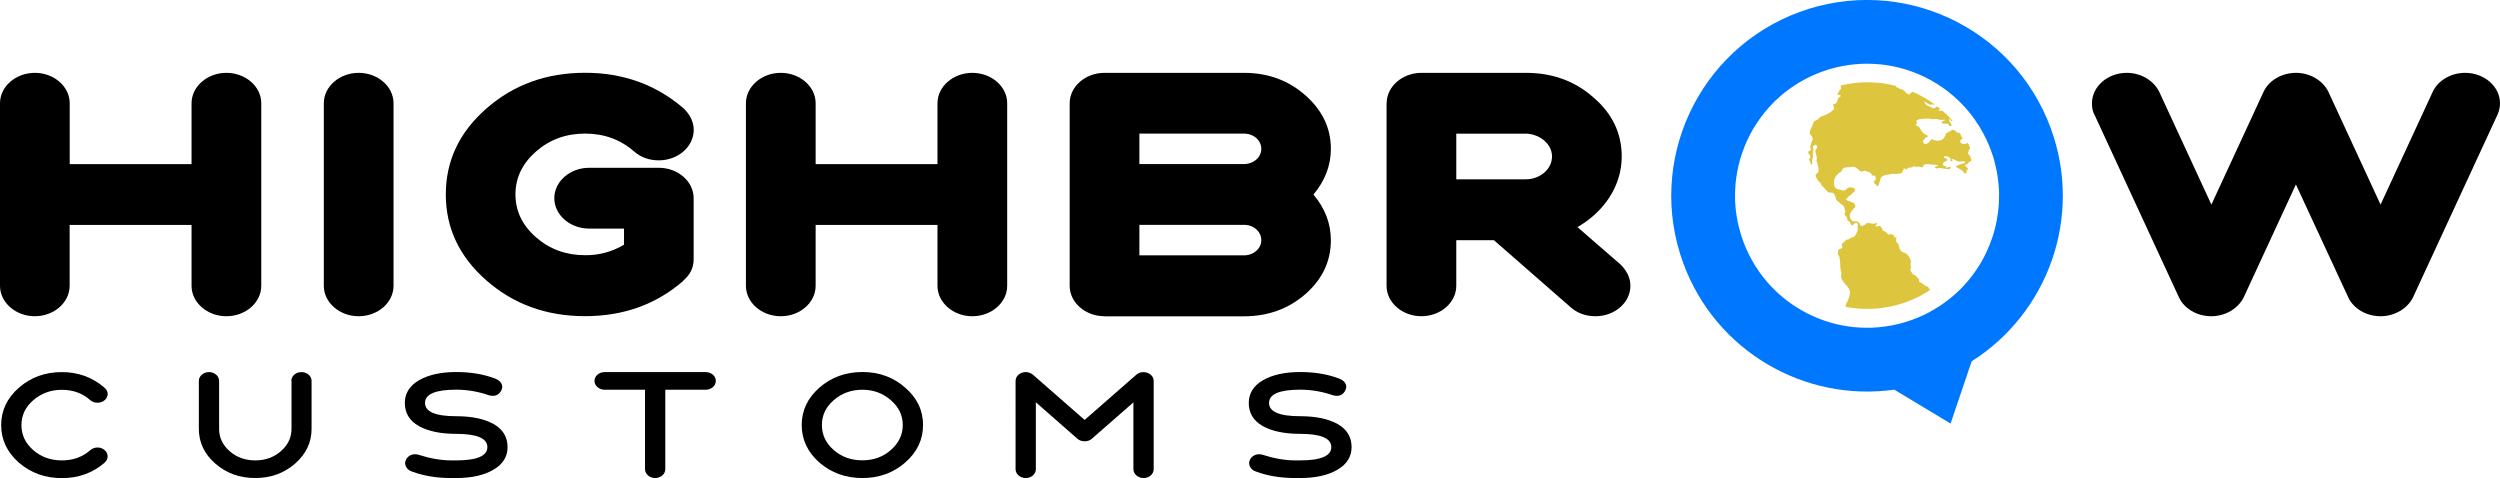 <?xml version="1.0" encoding="utf-8"?>
<!-- Generator: Adobe Illustrator 27.3.1, SVG Export Plug-In . SVG Version: 6.00 Build 0)  -->
<svg version="1.1" id="Слой_1" xmlns="http://www.w3.org/2000/svg" xmlns:xlink="http://www.w3.org/1999/xlink" x="0px" y="0px"
	 viewBox="0 0 342.86 65.56" style="enable-background:new 0 0 342.86 65.56;" xml:space="preserve">
<style type="text/css">
	.st0{fill:#0077FF;}
	.st1{fill:#DDC63E;}
</style>
<g>
	<g>
		<path d="M14.19,53.05c0.39,0.3,0.58,0.63,0.58,0.97c0,0.67-0.62,1.21-1.39,1.21c-0.39,0-0.74-0.12-0.99-0.34
			c-1.06-0.95-2.36-1.43-3.9-1.43c-1.52,0-2.84,0.48-3.93,1.43c-1.09,0.95-1.62,2.08-1.62,3.41c0,1.33,0.53,2.48,1.62,3.43
			c1.09,0.95,2.4,1.41,3.93,1.41s2.82-0.46,3.9-1.41c0.55-0.48,1.43-0.48,1.96,0c0.55,0.46,0.55,1.23,0,1.72
			c-1.62,1.41-3.58,2.12-5.87,2.12s-4.25-0.71-5.89-2.12c-1.62-1.43-2.43-3.15-2.43-5.15c0-2,0.81-3.71,2.43-5.13
			c1.64-1.43,3.6-2.14,5.89-2.14C10.63,51.03,12.55,51.69,14.19,53.05z"/>
		<path d="M39.95,52.24c0-0.67,0.62-1.21,1.39-1.21s1.39,0.54,1.39,1.21v6.56c0,1.88-0.76,3.47-2.26,4.78
			c-1.5,1.31-3.33,1.98-5.47,1.98c-2.15,0-3.97-0.67-5.47-1.98c-1.5-1.31-2.26-2.91-2.26-4.78v-6.56c0-0.67,0.62-1.21,1.39-1.21
			c0.76,0,1.39,0.54,1.39,1.21v6.66c0.02,1.19,0.53,2.18,1.48,3.01c0.97,0.83,2.13,1.23,3.49,1.23s2.54-0.42,3.51-1.27
			c0.97-0.85,1.45-1.88,1.45-3.07V52.24z"/>
		<path d="M62.57,63.14c2.84,0,4.27-0.61,4.27-1.82c0-1.21-1.43-1.82-4.27-1.82c-2.15,0-3.86-0.36-5.13-1.07
			c-1.27-0.71-1.92-1.78-1.92-3.17c0-1.31,0.65-2.36,1.94-3.11c1.32-0.75,3-1.13,5.1-1.13c2.01,0,3.79,0.3,5.38,0.91
			c0.76,0.3,1.13,0.91,0.85,1.53c-0.32,0.71-0.9,0.97-1.73,0.75c-1.43-0.5-2.93-0.77-4.5-0.77c-2.84,0-4.27,0.61-4.27,1.82
			s1.43,1.82,4.27,1.82c2.15,0,3.86,0.36,5.13,1.07c1.27,0.71,1.92,1.78,1.92,3.17c0,1.31-0.65,2.36-1.96,3.11
			c-1.29,0.75-2.98,1.13-5.08,1.13h-0.69c-2.01,0-3.79-0.3-5.38-0.89c-0.72-0.22-1.13-0.95-0.85-1.57c0.3-0.67,1.04-0.95,1.76-0.73
			c1.55,0.5,3.05,0.77,4.48,0.77H62.57z"/>
		<path d="M88.46,53.45h-5.54c-0.76,0-1.39-0.55-1.39-1.21c0-0.67,0.62-1.21,1.39-1.21h13.86c0.76,0,1.39,0.54,1.39,1.21
			c0,0.67-0.62,1.21-1.39,1.21h-5.54v10.9c0,0.67-0.62,1.21-1.39,1.21c-0.76,0-1.39-0.55-1.39-1.21V53.45z"/>
		<path d="M109.95,58.29c0-2,0.81-3.71,2.43-5.13c1.64-1.43,3.6-2.14,5.89-2.14c2.29,0,4.25,0.71,5.87,2.14
			c1.64,1.41,2.45,3.13,2.45,5.13c0,2-0.81,3.71-2.45,5.15c-1.62,1.41-3.58,2.12-5.87,2.12c-2.29,0-4.25-0.71-5.89-2.12
			C110.76,62.01,109.95,60.29,109.95,58.29z M112.72,58.29c0,1.33,0.53,2.48,1.62,3.43c1.09,0.95,2.4,1.41,3.93,1.41
			c1.52,0,2.82-0.46,3.9-1.41c1.09-0.95,1.64-2.1,1.64-3.43c0-1.33-0.55-2.46-1.64-3.41c-1.09-0.95-2.38-1.43-3.9-1.43
			c-1.52,0-2.84,0.48-3.93,1.43C113.25,55.83,112.72,56.96,112.72,58.29z"/>
		<path d="M155.46,55.17l-5.73,5.01c-0.25,0.22-0.58,0.34-0.97,0.34c-0.39,0-0.74-0.12-0.99-0.34l-5.71-5.01v9.18
			c0,0.67-0.62,1.21-1.39,1.21c-0.76,0-1.39-0.55-1.39-1.21V52.24c0-0.67,0.62-1.21,1.39-1.21c0.35,0,0.67,0.12,0.97,0.34l7.11,6.22
			l7.09-6.2c0.88-0.77,2.38-0.2,2.38,0.85v12.11c0,0.67-0.62,1.21-1.39,1.21c-0.76,0-1.39-0.55-1.39-1.21V55.17z"/>
		<path d="M178.31,63.14c2.84,0,4.27-0.61,4.27-1.82c0-1.21-1.43-1.82-4.27-1.82c-2.15,0-3.86-0.36-5.13-1.07
			c-1.27-0.71-1.92-1.78-1.92-3.17c0-1.31,0.65-2.36,1.94-3.11c1.32-0.75,3-1.13,5.11-1.13c2.01,0,3.79,0.3,5.38,0.91
			c0.76,0.3,1.13,0.91,0.85,1.53c-0.32,0.71-0.9,0.97-1.73,0.75c-1.43-0.5-2.93-0.77-4.5-0.77c-2.84,0-4.27,0.61-4.27,1.82
			s1.43,1.82,4.27,1.82c2.15,0,3.86,0.36,5.13,1.07c1.27,0.71,1.92,1.78,1.92,3.17c0,1.31-0.65,2.36-1.96,3.11
			c-1.29,0.75-2.98,1.13-5.08,1.13h-0.69c-2.01,0-3.79-0.3-5.38-0.89c-0.72-0.22-1.13-0.95-0.85-1.57c0.3-0.67,1.04-0.95,1.76-0.73
			c1.55,0.5,3.05,0.77,4.48,0.77H178.31z"/>
	</g>
	<path d="M0,14.16c0-2.29,2.15-4.17,4.78-4.17c2.63,0,4.78,1.88,4.78,4.17v8.35h16.71v-8.35c0-2.29,2.15-4.17,4.78-4.17
		c2.63,0,4.78,1.88,4.78,4.17V39.2c0,2.29-2.15,4.17-4.78,4.17c-2.63,0-4.78-1.88-4.78-4.17v-8.35H9.55v8.35
		c0,2.29-2.15,4.17-4.78,4.17C2.15,43.37,0,41.49,0,39.2V14.16z"/>
	<path d="M44.41,14.16c0-2.29,2.15-4.17,4.78-4.17c2.63,0,4.78,1.88,4.78,4.17V39.2c0,2.29-2.15,4.17-4.78,4.17
		c-2.63,0-4.78-1.88-4.78-4.17V14.16z"/>
	<path d="M85.58,33.56v-2.21H80.8c-2.63,0-4.78-1.88-4.78-4.17s2.15-4.17,4.78-4.17h9.55c2.63,0,4.78,1.88,4.78,4.17v8.34
		c0,1.21-0.48,2.17-1.43,2.96h0.05c-3.72,3.25-8.21,4.88-13.51,4.88c-5.3,0-9.79-1.63-13.51-4.88c-3.72-3.25-5.59-7.18-5.59-11.81
		s1.86-8.55,5.59-11.81c3.73-3.25,8.21-4.88,13.51-4.88c5.21,0,9.74,1.63,13.51,4.88c0.91,0.88,1.39,1.88,1.39,2.96
		c0,2.29-2.15,4.17-4.78,4.17c-1.34,0-2.48-0.42-3.39-1.21c-1.86-1.63-4.11-2.46-6.73-2.46c-2.63,0-4.87,0.83-6.73,2.46
		c-1.86,1.63-2.82,3.59-2.82,5.88s0.96,4.26,2.82,5.88c1.86,1.63,4.11,2.46,6.73,2.46C82.19,35.02,83.96,34.52,85.58,33.56z"/>
	<path d="M102.3,14.16c0-2.29,2.15-4.17,4.78-4.17c2.63,0,4.78,1.88,4.78,4.17v8.35h16.71v-8.35c0-2.29,2.15-4.17,4.78-4.17
		c2.63,0,4.78,1.88,4.78,4.17V39.2c0,2.29-2.15,4.17-4.78,4.17c-2.63,0-4.78-1.88-4.78-4.17v-8.35h-16.71v8.35
		c0,2.29-2.15,4.17-4.78,4.17c-2.63,0-4.78-1.88-4.78-4.17V14.16z"/>
	<path d="M151.48,43.37c-2.63,0-4.78-1.88-4.78-4.17V14.16c0-2.29,2.15-4.17,4.78-4.17h19.29c3.25,0.04,6.02,1.08,8.31,3.13
		c2.29,2.04,3.44,4.46,3.44,7.3c0,2.29-0.81,4.38-2.39,6.26c1.58,1.88,2.39,3.96,2.39,6.26c0,2.88-1.15,5.34-3.49,7.39
		c-2.34,2.04-5.16,3.05-8.45,3.05H151.48z M156.26,18.33v4.17h14.33c1.34,0,2.39-0.92,2.39-2.09s-1.05-2.09-2.39-2.09H156.26z
		 M156.26,30.85v4.17h14.33c1.34,0,2.39-0.92,2.39-2.09c0-1.13-1-2.04-2.2-2.09H156.26z"/>
	<path d="M190.17,14.16c0-2.29,2.15-4.17,4.78-4.17h14.33c3.63,0,6.73,1.13,9.26,3.38c2.58,2.21,3.87,4.92,3.87,8.1
		c0,4.01-2.39,7.55-6.07,9.68l5.87,5.09c0.91,0.88,1.39,1.88,1.39,2.96c0,2.29-2.15,4.17-4.78,4.17c-1.34,0-2.48-0.42-3.39-1.21
		l-10.55-9.22h-5.16v6.26c0,2.29-2.15,4.17-4.78,4.17c-2.63,0-4.78-1.88-4.78-4.17V14.16z M199.72,18.33v6.26h9.55
		c1.96,0,3.58-1.42,3.58-3.13c0-1.67-1.58-3-3.44-3.13H199.72z"/>
	<path d="M314.87,25.3l-7.16,15.48c-0.76,1.54-2.53,2.59-4.44,2.59c-1.96,0-3.72-1.04-4.44-2.59l-11.6-25.08
		c-0.24-0.42-0.33-0.92-0.33-1.54c0-2.29,2.15-4.17,4.78-4.17c1.91,0,3.68,1.04,4.44,2.59l7.16,15.48l7.16-15.48
		c0.72-1.54,2.48-2.59,4.44-2.59c1.91,0,3.68,1.04,4.44,2.59l7.16,15.48l7.16-15.48c0.72-1.54,2.48-2.59,4.44-2.59
		c2.63,0,4.78,1.88,4.78,4.17c0,0.5-0.1,1-0.33,1.54l-11.6,25.08c-0.76,1.54-2.53,2.59-4.44,2.59c-1.96,0-3.72-1.04-4.44-2.59
		L314.87,25.3z"/>
	<g>
		<path class="st0" d="M281.26,17.61c-5.1-13.92-20.53-21.07-34.45-15.97c-13.92,5.1-21.07,20.53-15.96,34.45
			c4.44,12.1,16.67,19.08,28.94,17.35l7.72,4.65l2.89-8.54C280.87,42.94,285.69,29.71,281.26,17.61z M274.13,27.92
			c-0.01,0.15-0.02,0.29-0.03,0.44c-0.05,0.59-0.13,1.18-0.24,1.76c-0.05,0.29-0.12,0.59-0.18,0.88c-0.07,0.29-0.15,0.58-0.23,0.88
			c-0.08,0.29-0.18,0.58-0.28,0.87c-0.2,0.58-0.43,1.15-0.69,1.72c-0.26,0.57-0.55,1.11-0.86,1.64c-0.16,0.26-0.32,0.52-0.49,0.77
			c-0.17,0.25-0.34,0.5-0.52,0.74c-0.18,0.24-0.36,0.48-0.55,0.71c-0.38,0.46-0.78,0.9-1.19,1.32c-0.21,0.21-0.42,0.41-0.64,0.61
			c-0.22,0.2-0.44,0.39-0.67,0.57c-0.11,0.09-0.23,0.18-0.34,0.27c-0.23,0.18-0.46,0.35-0.7,0.52c-0.15,0.1-0.3,0.21-0.45,0.31
			c-0.58,0.38-1.17,0.73-1.78,1.04c-0.39,0.2-0.78,0.38-1.18,0.55c-0.27,0.11-0.54,0.22-0.81,0.32c-0.27,0.1-0.54,0.19-0.82,0.28
			c-1.24,0.39-2.53,0.65-3.84,0.76c-0.29,0.03-0.58,0.04-0.87,0.06c-0.58,0.02-1.17,0.02-1.76-0.02c-0.29-0.02-0.59-0.04-0.88-0.07
			c-0.61-0.07-1.22-0.16-1.82-0.29c-0.9-0.19-1.8-0.46-2.69-0.8c-0.39-0.15-0.78-0.31-1.16-0.49c-1.84-0.85-3.47-1.98-4.87-3.3
			c-0.21-0.2-0.42-0.41-0.63-0.63c-0.41-0.43-0.79-0.87-1.15-1.33c-0.18-0.23-0.35-0.46-0.52-0.7c-0.76-1.07-1.39-2.22-1.9-3.42
			c-0.11-0.27-0.22-0.54-0.32-0.81c-0.1-0.27-0.19-0.55-0.28-0.82c-0.13-0.42-0.24-0.83-0.35-1.26c-0.2-0.85-0.34-1.71-0.42-2.58
			c-0.03-0.29-0.04-0.58-0.06-0.87c-0.01-0.15-0.01-0.29-0.01-0.44c0-0.29,0-0.59,0.01-0.88c0.01-0.29,0.03-0.59,0.05-0.88
			c0.05-0.59,0.13-1.18,0.24-1.77c0.05-0.29,0.12-0.59,0.18-0.88c0.07-0.29,0.15-0.58,0.23-0.88c0.08-0.29,0.18-0.58,0.28-0.87
			c0.2-0.58,0.43-1.15,0.69-1.72c0.26-0.57,0.55-1.11,0.86-1.64c0.16-0.26,0.32-0.52,0.49-0.77c0.17-0.25,0.34-0.5,0.52-0.74
			c0.18-0.24,0.36-0.48,0.55-0.71c0.38-0.46,0.78-0.9,1.19-1.32c0.1-0.1,0.21-0.21,0.32-0.31c0.32-0.3,0.65-0.6,0.99-0.88
			c0.11-0.09,0.23-0.18,0.34-0.27c0.23-0.18,0.46-0.35,0.7-0.52c0.72-0.5,1.46-0.96,2.24-1.35c0.39-0.2,0.78-0.38,1.18-0.55
			c0.27-0.11,0.54-0.22,0.81-0.32c0.27-0.1,0.55-0.19,0.82-0.28c0.13-0.04,0.26-0.08,0.4-0.12c1.12-0.32,2.27-0.54,3.44-0.64
			c0.29-0.03,0.58-0.04,0.87-0.06c0.29-0.01,0.59-0.02,0.88-0.01c0.2,0,0.41,0.01,0.61,0.02c0.09,0,0.18,0.01,0.27,0.01
			c0.29,0.02,0.59,0.04,0.88,0.07c1.74,0.19,3.47,0.63,5.16,1.35c0.17,0.07,0.34,0.15,0.51,0.23c0.1,0.05,0.2,0.09,0.3,0.14
			c0.28,0.14,0.55,0.28,0.82,0.43c0.6,0.33,1.17,0.68,1.71,1.07c0.11,0.08,0.21,0.15,0.32,0.23c0.14,0.11,0.29,0.22,0.43,0.33
			c0.45,0.35,0.88,0.73,1.29,1.12c0.04,0.03,0.07,0.07,0.11,0.1c0.17,0.17,0.35,0.34,0.51,0.52c0,0,0,0,0.01,0.01
			c0.16,0.16,0.31,0.33,0.46,0.5c0.04,0.05,0.09,0.1,0.13,0.15c0.11,0.12,0.21,0.24,0.31,0.37c0.08,0.1,0.17,0.21,0.25,0.31
			c0.18,0.23,0.35,0.46,0.52,0.7c0.43,0.61,0.82,1.25,1.17,1.9c0.27,0.5,0.51,1,0.73,1.52c0.11,0.27,0.22,0.54,0.32,0.81
			c0.1,0.27,0.19,0.55,0.28,0.82c0.13,0.41,0.24,0.83,0.34,1.26c0.2,0.85,0.34,1.71,0.42,2.58c0.02,0.29,0.04,0.58,0.06,0.87
			c0.01,0.15,0.01,0.29,0.01,0.44C274.16,27.03,274.15,27.47,274.13,27.92z"/>
	</g>
	<g>
		<path class="st1" d="M270.25,21.49c-0.1-0.22-0.46-0.35-0.35-0.63c0.07-0.16,0.17-0.27,0.23-0.46c0.01-0.05,0.03-0.12,0.05-0.19
			c-0.09-0.2-0.19-0.39-0.29-0.59c-0.15,0.04-0.33,0.11-0.48,0.12c-0.14,0-0.34-0.01-0.45-0.09c-0.07-0.05-0.17-0.23-0.11-0.38
			c0,0,0,0,0,0c0.07-0.17,0.19-0.12,0.31-0.28c0.02-0.12-0.1-0.14-0.17-0.27c-0.08-0.14-0.08-0.38-0.23-0.47
			c-0.07-0.05-0.21-0.02-0.29-0.06c-0.16-0.06-0.26-0.19-0.38-0.29c-0.06-0.06-0.12-0.1-0.2-0.11c-0.01,0-0.02,0-0.03,0
			c-0.13-0.01-0.24,0.09-0.35,0.17c-0.08,0.05-0.15,0.1-0.25,0.08c-0.04,0.17-0.31,0.17-0.39,0.29c-0.06,0.08-0.06,0.19-0.09,0.27
			c-0.31,0.79-1.1,0.85-1.84,0.49c-0.21,0.07-0.3,0.35-0.47,0.5c-0.14,0.13-0.46,0.19-0.61,0.1c-0.11-0.07-0.17-0.3-0.12-0.41
			c0.06-0.14,0.3-0.12,0.25-0.33c0.07-0.1,0.33-0.05,0.38-0.23c0.05-0.19-0.24-0.21-0.44-0.34c-0.15-0.09-0.32-0.29-0.42-0.43
			c-0.14-0.19-0.21-0.47-0.44-0.61c-0.13-0.08-0.29-0.08-0.32-0.19c-0.03-0.12,0.13-0.2,0.16-0.26c0.04-0.1-0.13-0.21-0.09-0.31
			c0.02-0.07,0.3-0.2,0.4-0.22c0.18-0.05,0.46-0.06,0.72-0.08c0.25-0.02,0.54-0.02,0.76,0c0.1,0.01,0.19,0.06,0.28,0.07
			c0.24,0.02,0.44-0.06,0.65-0.03c0.11,0.02,0.22,0.07,0.34,0.1c0.13,0.03,0.27,0.02,0.39,0.02c0.1-0.01,0.19-0.01,0.28-0.01
			c0.05,0,0.1,0.01,0.15,0.02c-0.14,0.16-0.36,0.09-0.49,0.26c0.03,0.44,0.56,0.16,0.79,0.27c0.21,0.1,0.28,0.48,0.54,0.27
			c0.02-0.17-0.08-0.32-0.17-0.47c-0.09-0.14-0.25-0.3-0.16-0.46c0.18,0,0.15,0.21,0.29,0.27c0.05,0.02,0.13,0.01,0.21,0
			c-0.24-0.28-0.5-0.55-0.76-0.81c-0.18-0.18-0.37-0.36-0.57-0.53c-0.03-0.03-0.07-0.06-0.1-0.09c-0.15,0.07-0.46,0.05-0.54-0.07
			c0.07-0.14,0.23-0.04,0.31-0.13c-0.14-0.11-0.28-0.23-0.42-0.34c-0.07,0-0.13,0.01-0.17,0.03c-0.11,0.04-0.17,0.18-0.29,0.2
			c-0.19,0.03-0.35-0.11-0.52-0.18c-0.33-0.14-0.52-0.21-0.69-0.44c-0.05-0.07-0.16-0.19-0.1-0.3c0.26,0.11,0.44,0.35,0.76,0.43
			c0.11,0.03,0.19-0.05,0.31-0.05c0.13,0,0.23,0.1,0.32,0.02c-0.53-0.39-1.08-0.75-1.67-1.07c-0.33-0.18-0.67-0.36-1.02-0.52
			c-0.12-0.05-0.23-0.11-0.35-0.16c-0.09,0.08-0.19,0.14-0.27,0.2c-0.1,0.08-0.12,0.15-0.19,0.16c-0.3,0.05-0.58-0.43-0.85-0.61
			c-0.15-0.1-0.32-0.1-0.47-0.16c-0.16-0.07-0.26-0.21-0.43-0.2c-0.06-0.05-0.06-0.12-0.07-0.19c-2.54-0.66-5.14-0.65-7.59-0.05
			c0.04,0.16,0.03,0.34,0.06,0.44c0.01,0.06-0.18,0.12-0.22,0.19c-0.03,0.05-0.02,0.14-0.06,0.21c-0.09,0.16-0.27,0.21-0.2,0.35
			c0.07,0.15,0.37,0.01,0.41,0.21c0.04,0.2-0.2,0.16-0.29,0.29c-0.11,0.15-0.1,0.35-0.17,0.5c-0.03,0.07-0.13,0.22-0.18,0.27
			c-0.1,0.09-0.26,0.01-0.33,0.12c-0.11,0.17,0.12,0.43,0.07,0.6c-0.04,0.12-0.23,0.27-0.31,0.34c-0.23,0.2-0.5,0.34-0.78,0.47
			c-0.27,0.13-0.61,0.2-0.83,0.36c-0.12,0.08-0.19,0.21-0.29,0.29c-0.15,0.12-0.33,0.12-0.48,0.24c-0.13,0.21-0.21,0.41-0.29,0.62
			c-0.09,0.21-0.2,0.41-0.27,0.61c-0.04,0.11-0.09,0.34-0.08,0.47c0.02,0.15,0.14,0.17,0.25,0.31c0.08,0.11,0.17,0.34,0.16,0.46
			c-0.02,0.14-0.12,0.31-0.18,0.48c-0.06,0.18-0.14,0.37-0.16,0.51c-0.02,0.15,0.14,0.38,0.06,0.53c-0.07,0.14-0.27,0.07-0.33,0.22
			c-0.11,0.23,0.35,0.45,0.3,0.7c-0.03,0.13-0.17,0.22-0.19,0.32c-0.02,0.13,0.12,0.31,0.15,0.38c0.05,0.13,0.04,0.31,0.21,0.35
			c0.18-0.09,0.03-0.3,0.03-0.45c0-0.17,0.11-0.4,0.15-0.65c0.02-0.16-0.05-0.32-0.04-0.46c0.02-0.15,0.09-0.28,0.09-0.41
			c0-0.13-0.08-0.34-0.05-0.45c0.13-0.41,0.59-0.35,0.57-0.01c-0.01,0.21-0.18,0.32-0.24,0.51c-0.04,0.16,0.08,0.38,0.11,0.56
			c0.04,0.19,0.06,0.37,0.11,0.52c-0.04,0.11-0.05,0.12-0.1,0.22c0.06,0.22,0.15,0.43,0.2,0.66c0.07,0.31,0.23,0.71,0.01,1.07
			c-0.07,0.11-0.24,0.16-0.29,0.29c-0.05,0.11,0.03,0.3,0.11,0.44c0.09,0.15,0.15,0.3,0.23,0.4c0.06,0.07,0.18,0.13,0.25,0.21
			c0.09,0.1,0.13,0.27,0.22,0.4c0.12,0.16,0.32,0.31,0.47,0.49c0.15,0.18,0.35,0.41,0.5,0.48c0.15,0.07,0.39-0.01,0.55,0.06
			c0.4,0.17,0.33,0.76,0.58,1.06c0.06,0.08,0.17,0.13,0.26,0.2c0.07,0.06,0.12,0.12,0.19,0.18c0.14,0.14,0.35,0.23,0.46,0.35
			c0.16,0.19,0.13,0.64,0.26,0.82c-0.04,0.11-0.13,0.23-0.13,0.33c0.03,0.15,0.16,0.18,0.26,0.32c0.12,0.16,0.07,0.41,0.19,0.55
			c0.04,0.05,0.18,0.11,0.25,0.17c0.18,0.16,0.14,0.44,0.35,0.47c0.14,0.02,0.18-0.11,0.25-0.21c0.12-0.05,0.27-0.14,0.39-0.09
			c0.2,0.09,0.12,0.31,0.1,0.53c-0.01,0.13,0.05,0.27,0.03,0.4c-0.04,0.22-0.34,0.8-0.44,0.9c-0.12,0.12-0.34,0.09-0.54,0.2
			c-0.09,0.05-0.17,0.15-0.24,0.18c-0.12,0.06-0.25,0.03-0.35,0.09c-0.06,0.03-0.14,0.13-0.2,0.18c-0.19,0.16-0.39,0.24-0.42,0.52
			c-0.01,0.12,0.11,0.26,0.06,0.38c-0.06,0.14-0.42,0.12-0.51,0.27c-0.07,0.11-0.06,0.36-0.09,0.52c-0.03,0.12,0.15,0.29,0.19,0.4
			c0.05,0.18,0.06,0.4,0.09,0.6c0.06,0.41,0.04,0.86,0.1,1.25c0.02,0.11,0.05,0.22,0.07,0.33c0.02,0.1,0.04,0.19,0.03,0.28
			c0,0.1-0.05,0.2-0.05,0.29c0,0.31,0.38,0.82,0.58,1.06c0.09,0.12,0.22,0.2,0.3,0.31c0.13,0.17,0.35,0.58,0.36,0.77
			c0.01,0.17-0.09,0.52-0.15,0.75c-0.08,0.3-0.23,0.5-0.36,0.81c-0.06,0.14-0.08,0.3-0.14,0.45c4.06,0.81,8.24-0.06,11.61-2.27
			c-0.09-0.21-0.18-0.4-0.37-0.51c-0.08-0.05-0.18-0.04-0.27-0.09c-0.15-0.07-0.34-0.29-0.5-0.39c-0.1-0.06-0.27-0.09-0.32-0.15
			c-0.08-0.1,0-0.28-0.06-0.38c-0.05-0.07-0.16-0.15-0.24-0.23c-0.13-0.13-0.22-0.26-0.4-0.36c-0.05-0.03-0.14-0.03-0.2-0.07
			c-0.09-0.06-0.12-0.22-0.18-0.32c-0.08-0.12-0.17-0.21-0.18-0.33c0.27-0.3,0.02-0.53,0.04-0.76c0.01-0.11,0.08-0.21,0.09-0.31
			c0.01-0.14-0.07-0.26-0.15-0.42c-0.15-0.29-0.28-0.55-0.59-0.74c-0.14-0.08-0.31-0.09-0.48-0.18c-0.18-0.1-0.34-0.37-0.4-0.6
			c-0.06-0.22-0.07-0.39-0.15-0.52c-0.08-0.12-0.23-0.19-0.27-0.3c-0.02-0.05,0.01-0.1,0.01-0.19c0-0.14-0.07-0.25,0.07-0.36
			c-0.1-0.12-0.19,0.06-0.32-0.03c-0.04-0.23-0.11-0.37-0.42-0.44c-0.14-0.04-0.29,0.09-0.44,0.03c-0.13-0.05-0.16-0.24-0.31-0.34
			c-0.12-0.07-0.28-0.09-0.36-0.15c-0.12-0.09-0.11-0.22-0.2-0.36c-0.06-0.1-0.19-0.29-0.25-0.31c-0.16-0.07-0.43,0.21-0.6-0.01
			c-0.05-0.19,0.27-0.13,0.2-0.31c-0.05-0.14-0.2-0.04-0.3-0.02c-0.12,0.02-0.23,0.04-0.35,0.03c-0.26-0.02-0.38-0.13-0.59-0.12
			c-0.2,0.01-0.27,0.14-0.43,0.26c-0.08,0.06-0.2,0.12-0.32,0.16c-0.08,0.02-0.15,0.03-0.19,0.01c-0.14-0.05-0.18-0.31-0.27-0.42
			c-0.29-0.33-0.61-0.11-0.92-0.25c-0.28-0.13-0.48-0.77-0.34-1.03c0.08-0.16,0.28-0.36,0.39-0.55c0.09-0.15,0.24-0.2,0.31-0.34
			c0.09-0.19-0.1-0.46-0.21-0.55c-0.27-0.19-0.77-0.21-1.05-0.51c-0.02-0.14,0.16-0.15,0.25-0.24c0.05-0.05,0.07-0.14,0.13-0.19
			c0.09-0.08,0.23-0.11,0.33-0.2c0.07-0.07,0.14-0.18,0.22-0.27c0.1-0.1,0.21-0.13,0.25-0.21c0.06-0.1,0.08-0.25,0.03-0.36
			c-0.27-0.11-0.45-0.18-0.64-0.18c-0.42,0-0.57,0.5-0.96,0.45c-0.14-0.02-0.3-0.09-0.45-0.13c-0.12-0.03-0.29-0.03-0.41-0.09
			c-0.14-0.07-0.32-0.31-0.36-0.44c-0.04-0.11-0.03-0.59-0.02-0.67c0.08-0.54,0.43-0.9,0.76-1.14c0.07-0.05,0.16-0.09,0.22-0.15
			c0.09-0.09,0.14-0.27,0.23-0.38c0.16-0.19,0.52-0.19,0.78-0.2c0.29-0.01,0.58-0.12,0.86-0.01c0.14,0.05,0.32,0.19,0.43,0.28
			c0.11,0.08,0.17,0.2,0.27,0.26c0.29,0.16,0.46-0.04,0.76-0.05c0.23,0.15,0.44,0.15,0.65,0.28c0.15,0.09,0.18,0.31,0.3,0.37
			c0.1,0.05,0.24-0.01,0.33,0.05c0.09,0.06,0.16,0.34,0.12,0.46c-0.05,0.15-0.23,0.22-0.26,0.4c0.08,0.22,0.34,0.38,0.51,0.57
			c0.19-0.05,0.17-0.32,0.23-0.5c0.03-0.08,0.07-0.14,0.1-0.21c0.04-0.12,0.04-0.25,0.08-0.35c0.16-0.34,0.46-0.45,0.77-0.5
			c0.1-0.02,0.2-0.03,0.3-0.04c0.17-0.02,0.34-0.1,0.48-0.11c0.2-0.01,0.33,0.03,0.5,0.02c0.31-0.02,0.56-0.04,0.83-0.1
			c0.18-0.17,0.23-0.48,0.33-0.68c0.11-0.01,0.15,0.1,0.25,0.14c0.16,0.04,0.27-0.17,0.39-0.21c0.07-0.02,0.22,0,0.3-0.02
			c0.2-0.05,0.33-0.2,0.48-0.19c0.05,0,0.16,0.06,0.24,0.07c0.11,0.02,0.29-0.03,0.47-0.01c0.12,0.01,0.35,0.11,0.41,0.09
			c0.07-0.03,0.09-0.18,0.13-0.25c0.25-0.33,0.83-0.15,1.21-0.12c0.26,0.02,0.57-0.03,0.79,0.13c-0.13,0.15-0.33-0.02-0.39,0.21
			c-0.08,0.31,0.48,0.12,0.6,0.12c0.23,0.01,0.59,0.11,0.89,0.14c0.26,0.02,0.72,0.08,0.63-0.27c-0.17-0.09-0.36,0.08-0.54,0.08
			c-0.11-0.03-0.05-0.13-0.13-0.18c-0.08-0.05-0.17,0.02-0.25-0.04c-0.08-0.06-0.14-0.25-0.11-0.36c0.09-0.28,0.4-0.27,0.6-0.42
			c0.04-0.28-0.38-0.24-0.54-0.43c0.09-0.13,0.28-0.17,0.46-0.12c0.15,0.04,0.45,0.2,0.5,0.31c0.03,0.06-0.06,0.14-0.02,0.24
			c0.05,0.11,0.15,0.15,0.27,0.18c0.12-0.16-0.18-0.25-0.09-0.35c0.28-0.04,0.58,0.24,0.86,0.32c0.16,0.05,0.37,0.01,0.54,0
			c0.16-0.01,0.39-0.06,0.47,0.12c-0.02,0.15-0.2,0.12-0.3,0.15c-0.35,0.1-0.71,0.24-1.02,0.4c0.06,0.17,0.3,0.21,0.49,0.32
			c0.07,0.05,0.16,0.11,0.23,0.17c0.09,0.06,0.19,0.1,0.26,0.16c0.12,0.1,0.09,0.26,0.22,0.32c0.22,0.1,0.33-0.13,0.27-0.34
			c0.11-0.13,0.21-0.18,0.2-0.31c-0.01-0.24-0.46-0.22-0.36-0.48c0.06-0.16,0.21-0.09,0.32-0.18c0.12-0.32,0.41-0.21,0.51-0.5
			c0.04-0.12-0.06-0.17-0.09-0.31C270.25,21.67,270.28,21.56,270.25,21.49z"/>
	</g>
</g>
</svg>
